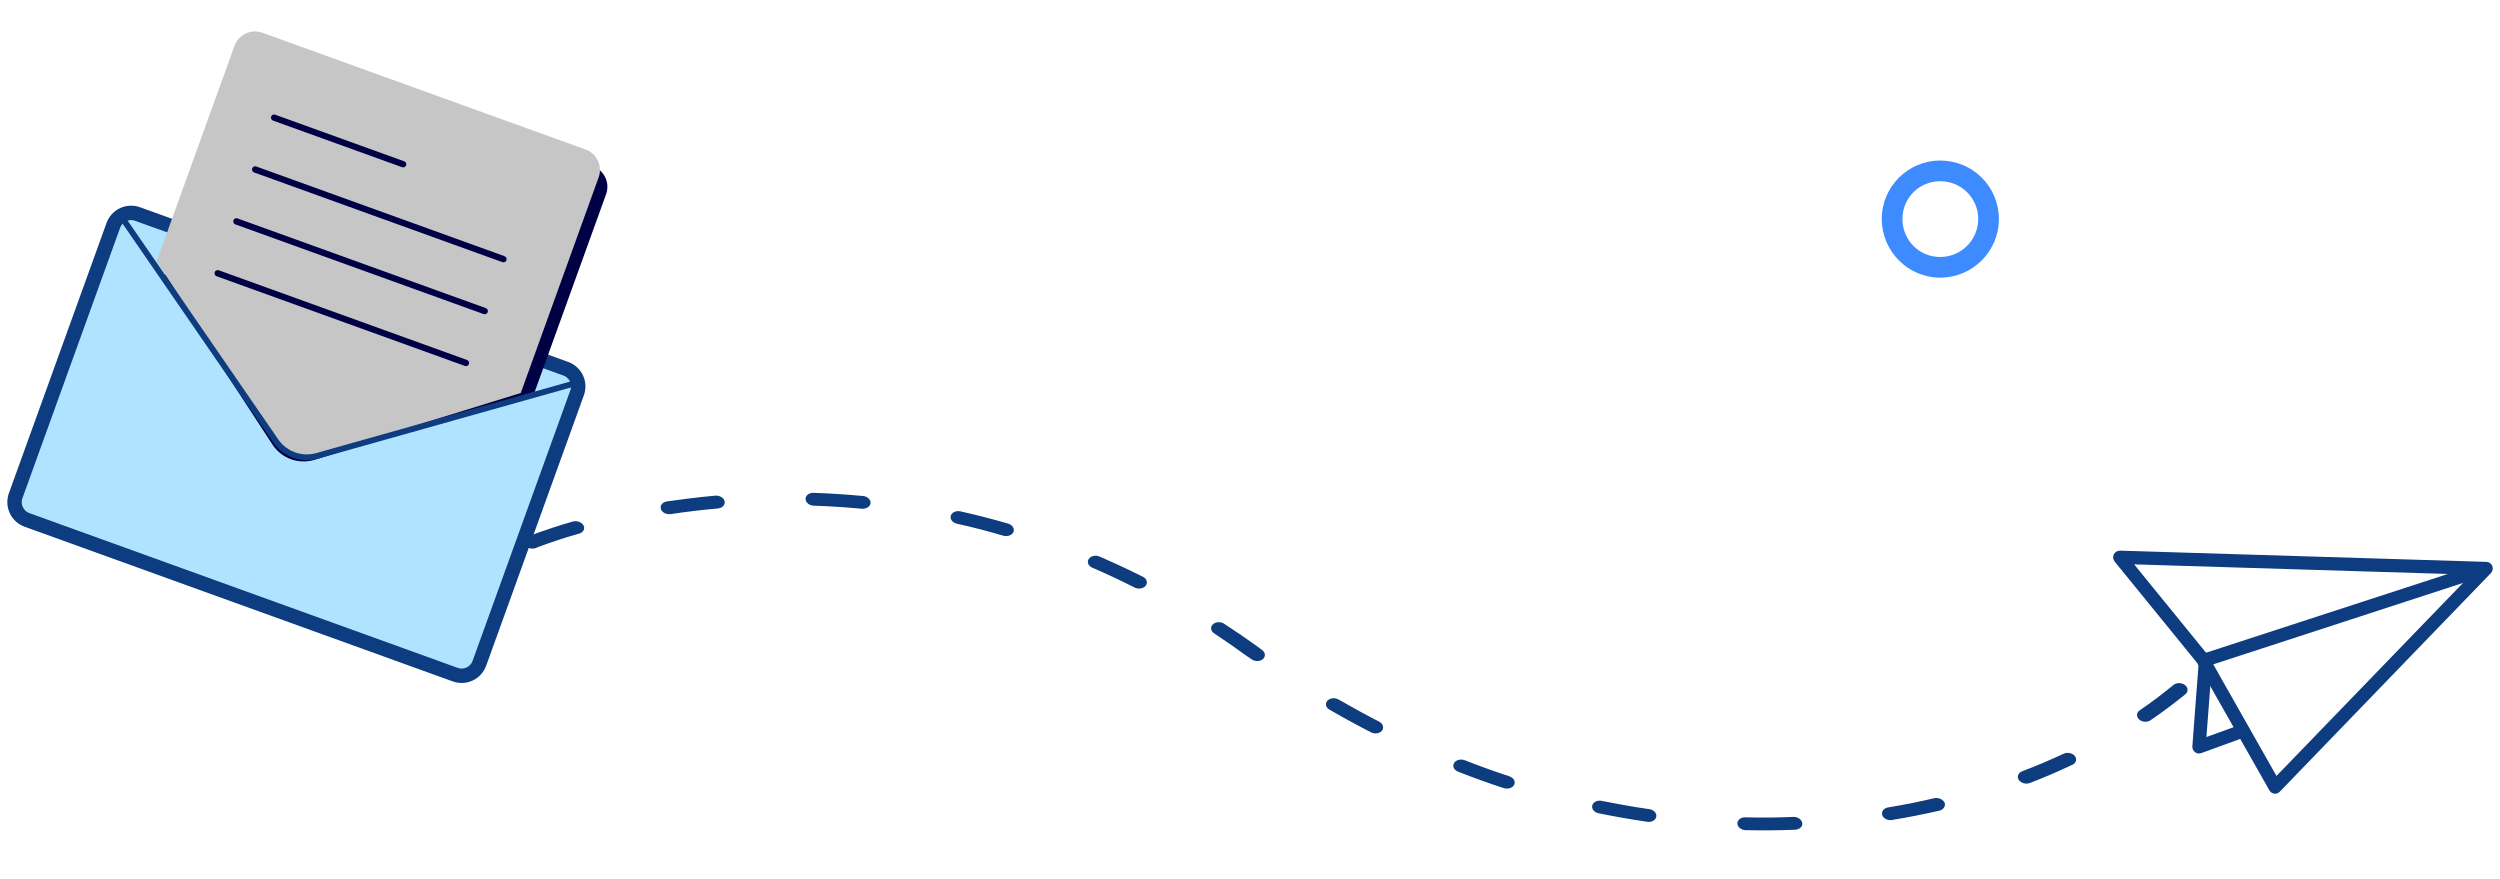 <svg width="498" height="175" viewBox="0 0 498 175" fill="none" xmlns="http://www.w3.org/2000/svg">
<path fill-rule="evenodd" clip-rule="evenodd" d="M386.488 31.98C380.068 31.98 374.848 37.2 374.848 43.62C374.848 50.039 380.068 55.309 386.488 55.309C392.908 55.309 398.178 50.09 398.178 43.62C398.178 37.15 392.948 31.98 386.488 31.98ZM386.488 36.099C390.698 36.099 394.058 39.459 394.058 43.62C394.058 47.779 390.698 51.19 386.488 51.19C382.278 51.19 378.968 47.83 378.968 43.62C378.968 39.41 382.328 36.099 386.488 36.099Z" fill="#3D8BFF"/>
<path fill-rule="evenodd" clip-rule="evenodd" d="M496.186 114.159C496.561 113.775 496.664 113.232 496.47 112.738C496.269 112.256 495.807 111.939 495.287 111.924L422.296 109.689C421.792 109.684 421.309 109.974 421.062 110.432C420.847 110.887 420.904 111.449 421.236 111.86L437.665 132.05L452.059 157.427C452.259 157.783 452.613 158.043 453.035 158.098C453.447 158.146 453.865 158.005 454.145 157.692L496.183 114.164L496.186 114.159ZM492.22 114.48C492.22 114.48 460.212 147.61 453.474 154.564L439.917 130.639C439.881 130.573 439.854 130.505 439.792 130.446L425.122 112.423L492.224 114.475L492.22 114.48Z" fill="#0D3C80"/>
<path fill-rule="evenodd" clip-rule="evenodd" d="M439.735 132.711L494.261 114.938C494.966 114.726 495.334 113.974 495.119 113.274C494.895 112.591 494.129 112.208 493.446 112.433L438.904 130.196C438.215 130.417 437.821 131.176 438.062 131.869C438.286 132.552 439.02 132.939 439.735 132.711Z" fill="#0D3C80"/>
<path fill-rule="evenodd" clip-rule="evenodd" d="M437.965 132.198L436.716 148.673C436.7 149.119 436.888 149.572 437.245 149.826C437.606 150.113 438.08 150.168 438.508 150.01L447.246 146.83C447.927 146.583 448.278 145.821 448.022 145.141C447.781 144.448 447.025 144.101 446.343 144.348L439.519 146.819L440.617 132.401C440.664 131.662 440.123 131.023 439.41 130.969C438.671 130.922 438.032 131.463 437.968 132.193L437.965 132.198Z" fill="#0D3C80"/>
<path d="M3.259 101.633L3.256 101.624C2.828 100.721 2.781 99.683 3.119 98.749L22.574 44.897C22.915 43.953 23.61 43.193 24.526 42.759C25.428 42.338 26.465 42.294 27.409 42.635L112.694 73.446C113.636 73.787 114.406 74.484 114.833 75.385C115.234 76.248 115.293 77.213 115.003 78.125L114.951 78.27L95.496 132.122C95.155 133.065 94.462 133.833 93.565 134.252L93.559 134.255C92.655 134.682 91.62 134.727 90.675 134.386L5.393 103.576C4.449 103.235 3.681 102.539 3.259 101.633Z" fill="#B0E3FF" stroke="#0D3C80" stroke-width="2.872"/>
<path fill-rule="evenodd" clip-rule="evenodd" d="M120.736 38.678C121.547 36.433 120.388 33.953 118.135 33.139L53.749 9.879C51.499 9.066 49.013 10.226 48.201 12.473L32.679 55.437C32.679 55.437 47.678 78.429 54.277 88.555C56.08 91.328 59.506 92.566 62.674 91.588C75.404 87.657 106.511 78.053 106.511 78.053L120.736 38.678Z" fill="#000045"/>
<path fill-rule="evenodd" clip-rule="evenodd" d="M119.254 35.322C120.066 33.075 118.907 30.598 116.653 29.784L52.265 6.522C50.015 5.71 47.529 6.869 46.717 9.117L31.195 52.081C31.195 52.081 47.58 77.2 54.532 87.855C56.334 90.629 59.761 91.867 62.92 90.886C75.077 87.133 103.733 78.287 103.733 78.287L119.254 35.322Z" fill="#C6C6C6"/>
<path fill-rule="evenodd" clip-rule="evenodd" d="M24.451 44.6C24.451 44.6 46.268 76.306 54.449 88.165C56.389 90.995 60.019 92.306 63.32 91.37C77.178 87.469 114.234 77.036 114.234 77.036C114.54 76.939 114.716 76.618 114.615 76.318C114.514 76.018 114.173 75.833 113.856 75.925C113.856 75.925 76.812 86.366 62.955 90.265C60.158 91.057 57.086 89.947 55.441 87.55C47.276 75.693 25.458 43.99 25.458 43.99C25.27 43.715 24.893 43.638 24.623 43.806C24.353 43.975 24.269 44.327 24.454 44.601L24.451 44.6Z" fill="#0D3C80"/>
<path fill-rule="evenodd" clip-rule="evenodd" d="M54.379 24.018L80.092 33.308C80.42 33.426 80.78 33.257 80.899 32.929C81.017 32.602 80.844 32.253 80.516 32.134L54.803 22.845C54.486 22.73 54.126 22.9 54.011 23.216C53.897 23.532 54.062 23.904 54.379 24.018Z" fill="#000045"/>
<path fill-rule="evenodd" clip-rule="evenodd" d="M50.604 34.348L100.066 52.217C100.405 52.34 100.769 52.168 100.892 51.83C101.006 51.513 100.834 51.152 100.495 51.029L51.033 33.16C50.717 33.046 50.355 33.218 50.242 33.531C50.12 33.87 50.291 34.235 50.604 34.348Z" fill="#000045"/>
<path fill-rule="evenodd" clip-rule="evenodd" d="M46.868 44.694L96.33 62.563C96.669 62.685 97.033 62.514 97.156 62.175C97.27 61.859 97.099 61.494 96.76 61.372L47.298 43.503C46.982 43.389 46.62 43.561 46.506 43.877C46.384 44.216 46.555 44.58 46.868 44.694Z" fill="#000045"/>
<path fill-rule="evenodd" clip-rule="evenodd" d="M43.134 55.023L92.596 72.892C92.935 73.014 93.299 72.843 93.422 72.504C93.536 72.188 93.364 71.826 93.025 71.704L43.563 53.835C43.247 53.721 42.886 53.893 42.772 54.206C42.65 54.545 42.821 54.91 43.134 55.023Z" fill="#000045"/>
<path fill-rule="evenodd" clip-rule="evenodd" d="M318.448 162.005C321.67 162.668 324.911 163.228 328.114 163.696C329.009 163.845 329.832 163.377 329.937 162.674C330.049 161.971 329.451 161.331 328.556 161.183C325.414 160.745 322.285 160.173 319.09 159.544C318.233 159.343 317.352 159.749 317.177 160.445C317.005 161.117 317.556 161.832 318.448 162.005ZM347.735 165.369C351.05 165.439 354.344 165.42 357.546 165.286C358.46 165.244 359.122 164.654 359.013 163.953C358.911 163.253 358.129 162.706 357.249 162.727C354.086 162.865 350.895 162.894 347.684 162.81C346.778 162.772 346.087 163.334 346.084 164.048C346.115 164.741 346.86 165.34 347.734 165.375L347.735 165.369ZM290.454 153.719C293.478 154.915 296.515 156 299.568 156.999C300.38 157.251 301.32 156.963 301.633 156.306C301.947 155.649 301.5 154.92 300.651 154.639C297.705 153.675 294.731 152.597 291.774 151.434C290.967 151.133 289.991 151.386 289.65 152.009C289.269 152.628 289.639 153.411 290.454 153.713L290.454 153.719ZM376.909 163.335C380.111 162.815 383.263 162.179 386.342 161.479C387.171 161.261 387.63 160.569 387.354 159.882C387.035 159.215 386.127 158.817 385.268 159.008C382.291 159.718 379.214 160.331 376.116 160.836C375.221 160.992 374.733 161.656 374.944 162.367C375.182 163.05 376.045 163.5 376.908 163.341L376.909 163.335ZM264.836 141.356C267.574 142.957 270.33 144.454 273.087 145.87C273.851 146.278 274.808 146.129 275.295 145.552C275.736 144.964 275.502 144.17 274.745 143.762C272.048 142.383 269.362 140.893 266.65 139.351C265.927 138.916 264.903 139.034 264.418 139.586C263.91 140.136 264.102 140.957 264.835 141.362L264.836 141.356ZM404.356 155.972C407.274 154.846 410.098 153.623 412.826 152.34C413.557 152.006 413.78 151.227 413.315 150.601C412.823 149.998 411.825 149.789 411.051 150.15C408.408 151.385 405.659 152.56 402.81 153.638C402.043 153.944 401.719 154.705 402.142 155.358C402.568 155.979 403.558 156.275 404.356 155.972ZM241.89 126.189C244.024 127.59 246.14 129.077 248.259 130.613C248.623 130.843 248.945 131.094 249.309 131.324C249.995 131.806 251.008 131.805 251.584 131.287C252.167 130.77 252.077 129.965 251.391 129.478C251.069 129.227 250.737 129 250.415 128.743C248.229 127.169 246.042 125.675 243.877 124.27C243.152 123.785 242.133 123.841 241.586 124.393C241.041 124.915 241.163 125.722 241.891 126.183L241.89 126.189ZM428.38 143.478C430.832 141.806 433.148 140.065 435.368 138.264C435.941 137.77 435.884 136.944 435.238 136.461C434.587 135.953 433.534 135.955 432.962 136.443C430.817 138.202 428.577 139.896 426.202 141.519C425.561 141.975 425.511 142.765 426.117 143.324C426.696 143.85 427.739 143.934 428.38 143.478ZM106.783 109.142C106.783 109.142 109.859 107.864 115.377 106.293C116.168 106.07 116.599 105.345 116.248 104.681C115.898 104.017 114.953 103.665 114.124 103.883C108.382 105.543 105.158 106.886 105.158 106.886C104.39 107.192 104.105 107.957 104.563 108.583C105.017 109.232 106.013 109.472 106.783 109.142ZM217.576 113.085C220.395 114.284 223.199 115.618 226.026 117.042C226.794 117.425 227.793 117.249 228.234 116.661C228.682 116.074 228.448 115.28 227.688 114.903C224.785 113.447 221.878 112.102 219.032 110.869C218.23 110.513 217.257 110.741 216.876 111.36C216.467 111.951 216.803 112.756 217.576 113.085ZM133.612 102.405C136.569 101.966 139.687 101.574 143.007 101.291C143.893 101.215 144.483 100.562 144.342 99.864C144.201 99.16 143.351 98.662 142.497 98.735C139.072 99.038 135.872 99.452 132.853 99.879C131.962 100.004 131.44 100.695 131.646 101.375C131.849 102.085 132.721 102.53 133.604 102.404L133.612 102.405ZM190.604 104.321C193.652 104.991 196.719 105.781 199.851 106.708C200.694 106.963 201.608 106.617 201.89 105.956C202.133 105.292 201.679 104.562 200.835 104.306C197.641 103.373 194.464 102.572 191.349 101.864C190.461 101.66 189.611 102.069 189.4 102.73C189.186 103.423 189.748 104.114 190.605 104.315L190.604 104.321ZM162.084 100.733C165.19 100.837 168.39 101.032 171.688 101.343C172.56 101.408 173.347 100.912 173.418 100.23C173.452 99.519 172.791 98.873 171.919 98.807C168.559 98.484 165.249 98.284 162.072 98.172C161.166 98.135 160.444 98.693 160.473 99.41C160.472 100.1 161.217 100.699 162.084 100.733Z" fill="#0D3C7F"/>
</svg>
